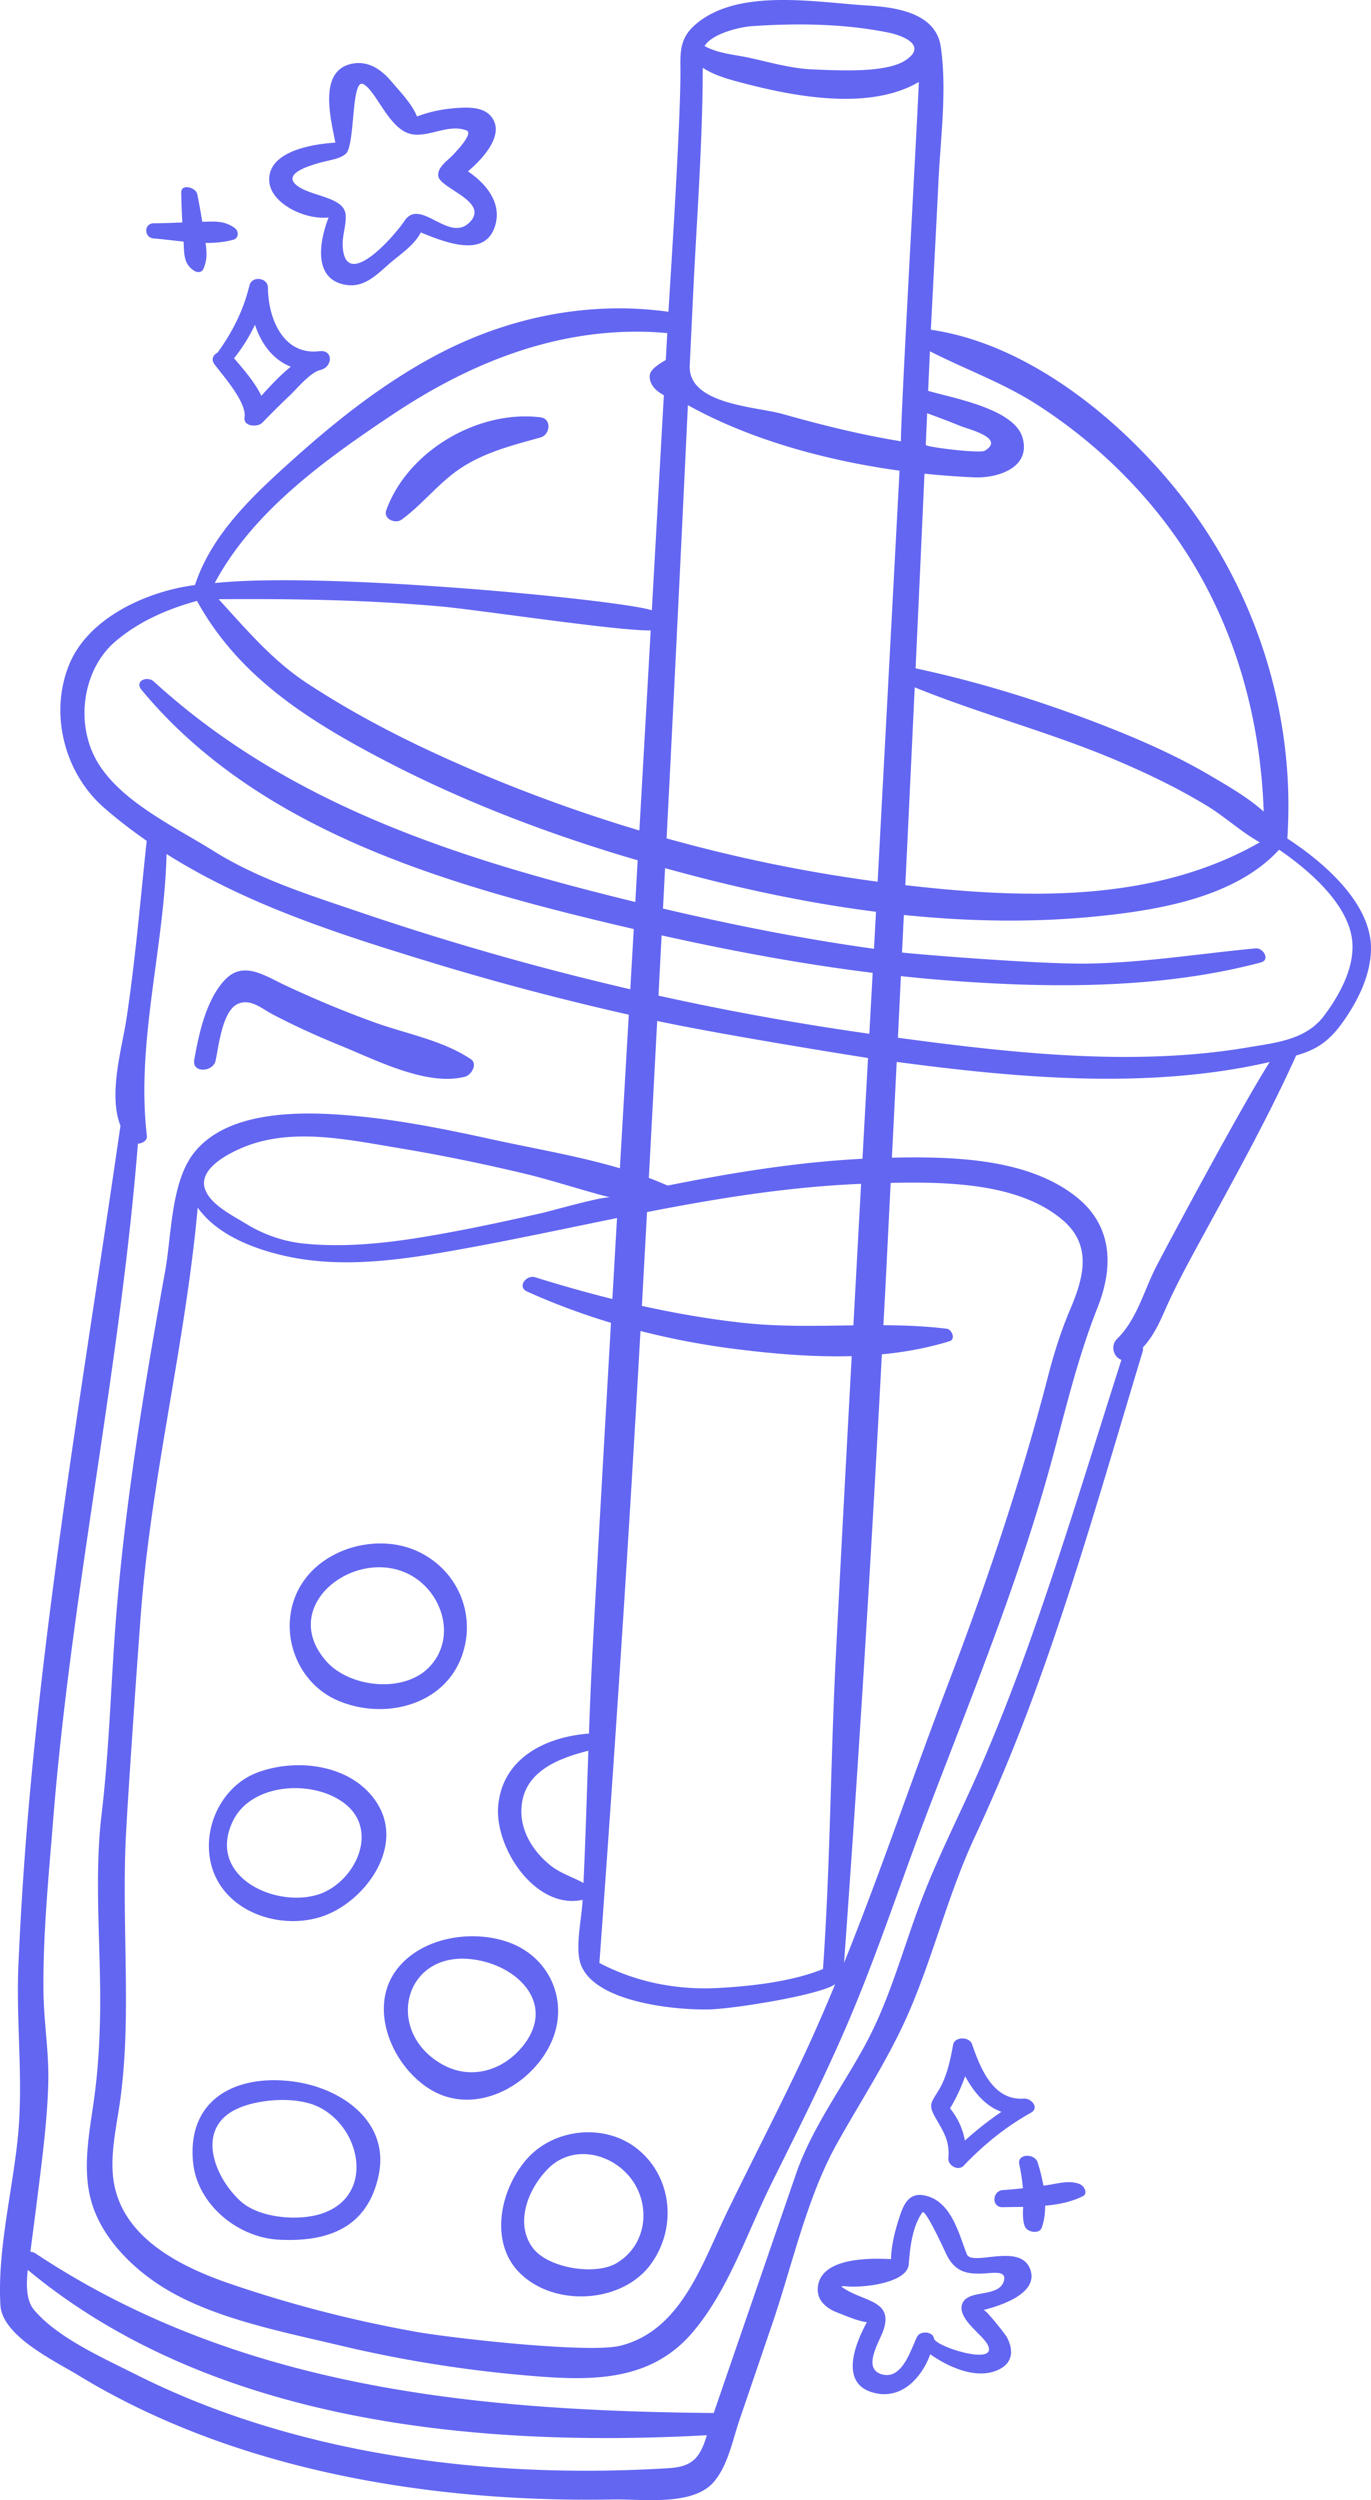 <svg xmlns="http://www.w3.org/2000/svg" xml:space="preserve" x="0" y="0" version="1.1" viewBox="298220 50000 603560 1100000"><path d="M864940 418921c3479-51604-11958-103595-42558-145212-25906-35233-69104-72105-114368-78632 124-2863 2441-46462 3356-65404 918-18968 3801-40346 992-59194-2249-15091-20290-17335-32595-18081-22596-1370-57401-7895-75887 8835-7190 6508-6033 13324-6110 22173-239 26894-4854 96037-5276 103764-35706-4976-71752 2616-103393 19703-22100 11935-41972 27482-60638 44185-17680 15821-36853 33238-44412 56348-20935 2677-46829 14240-55320 34853-8944 21716-2102 47862 15140 62980 6066 5320 12405 10170 18926 14700-2798 26120-4968 52280-8897 78270-1962 12976-8117 33316-2647 47057-13909 96395-30473 192784-39505 289786a1606694 1606694 0 00-5428 79668c-1107 25653 2347 50670-330 76458-2470 23801-8960 49077-7580 73065 778 13536 23722 24383 34276 30810 69178 42127 155558 56108 235480 54640 12831-236 35243 3098 44441-7880 6150-7339 8150-18295 11157-27102 4833-14154 9664-28308 14494-42462 8783-25736 15164-55448 28450-79193 10935-19544 23212-38036 32060-58730 10710-25050 17003-51275 28577-76097 9540-20458 18180-41302 25977-62485 18288-49684 32656-100646 47990-151286 174-576 160-1105 28-1589 4248-4529 6920-9983 9596-16086 5191-11830 11380-22940 17557-34287 13955-25633 28326-51466 40330-78100 8090-2350 13888-5500 20147-14135 6707-9252 12592-20820 12806-32490 371-20186-20607-38263-36836-48857zM706386 231804c4892 1819 9788 3628 14614 5614 3401 1400 19964 5317 10794 10873-2226 1348-26067-1626-26026-2529l618-13958zm20976 28223c9792 394 24835-4097 21019-17463-3622-12691-30376-17335-40968-20440-198-58-396-77-594-102 256-5823 521-11646 775-17469 15660 7999 32319 13893 47294 23549 20190 13018 38168 29070 53206 47814 30234 37684 44812 83598 46450 131175-6967-6282-15649-11205-23294-15717-13494-7964-27768-14455-42300-20268-28423-11369-57724-20654-87655-27060 1330-28551 2635-57103 3913-85656 7530 790 14955 1347 22154 1637zM852819 420590c-46768 26817-103867 24865-156047 18859 1402-29011 2777-58024 4134-87037 29125 11828 59692 19765 88672 32059 13734 5826 27254 12326 40016 20074 7873 4780 15082 11544 23225 16045zM629322 61500c19754-1355 40877-1110 60348 2912 5394 1114 17223 5427 7220 12094-8690 5792-30240 4446-40684 4039-9495-370-18456-2973-27731-5042-6499-1450-14111-1876-20078-5260 3368-5500 15449-8366 20925-8742zm-26101 120924c1563-34047 4328-68440 4378-102595 5348 3470 11571 5120 18440 6910 22580 5880 55160 11950 76670-659-109 7861-8605 157957-7810 158085-17657-2852-34950-7170-52150-12023-11670-3292-41680-4100-40878-21378 441-9450 907-18900 1340-28350zm-2166 45833c27177 15130 60774 24386 93177 28824-1727 32475-8144 153035-9653 180839-31237-4128-62356-10528-92895-19058 3250-63529 6378-127064 9370-190605zM353622 858383c837-17753 5508-84463 6752-100155 4710-59409 19533-117648 24878-176897 8724 12211 25193 18368 39310 21430 26115 5660 53519 1072 79393-3654 22002-4018 43928-8750 65900-13199-690 11870-1370 23740-2057 35611-11432-2844-22766-6065-33972-9549-3909-1215-8097 4217-3552 6271 12075 5456 24392 9990 36918 13768-2753 47776-5476 95554-8068 143340-674 12435-1179 24900-1628 37372-18726 1420-37868 10504-39927 31486-1836 18691 16430 46204 37138 41668-399 7904-2746 17860-1521 25630 3062 19434 42707 22956 57191 22593 11024-277 48555-6283 55505-11082-4086 9828-8280 19600-12752 29221-11264 24246-23670 47935-35299 72005-10620 21983-19907 51176-46514 57808-14037 3500-74497-3390-89554-6057a552965 552965 0 01-81645-20998c-20546-6990-46142-18953-51402-42850-2763-12552 963-26822 2583-39304 1510-11630 2150-23318 2310-35040 370-26456-1240-52968 3-79409zm34411-288336c468-7357 11520-12899 17518-15355 21233-8693 45934-3255 67676 338 18587 3072 37040 6867 55371 11207 12503 2959 25442 7340 38406 10638-2968-755-25170 5688-30765 6950-11657 2629-23329 5195-35067 7435-22605 4313-45840 8163-68907 5906-9133-894-17926-3945-25738-8744-5814-3572-15192-8126-17896-14841-490-1218-670-2398-598-3534zm169200 250222c-669 19405-1255 38826-2147 58204-4807-2691-10101-4188-14583-7787-7355-5905-13001-14660-12755-24348 420-16547 15600-22535 29485-26069zm103291 96047c-13510 5524-31616 7548-45774 8328-18418 1015-36343-2466-52670-10997 6-44 20-81 25-126 6790-92600 12884-185190 18075-277913a340297 340297 0 00 41656 7905c16649 2099 34090 3632 51337 3149-2375 43743-4720 87488-6960 131239-2354 46026-2440 92470-5690 138415zm21880-438293-1472 26806a1220800 1220800 0 01-92823-16775c462-8838 910-17677 1370-26516 30719 6838 61697 12637 92925 16485zm-92316-28275c307-5930 614-11860 919-17790 30258 8426 61428 15221 92860 19201-295 5420-586 10850-882 16280-31230-4320-62210-10480-92897-17700zm90260 65742c-813 14779-1623 29558-2435 44337-28866 1468-57470 6148-85804 11790a142821 142821 0 00-8245-3367c1229-23022 2463-46044 3670-69068 28744 6175 90808 16029 92813 16308zm-3040 55357c-1140 20757-2267 41515-3397 62273-16145 210-32340 657-48421-1090-15000-1630-29912-4216-44683-7479a52616300 52616300 0 00 2258-41270c31155-6080 62458-11150 94244-12424zM579694 415390c-31755-9496-62812-21262-92617-35184-18472-8628-36476-18347-53542-29517-15440-10107-26795-23683-39058-37058 32788-230 65259 264 98017 3220 16618 1498 78172 10841 92187 10515-513 9116-3834 67800-4987 88025zm106752 230475c10187-972 20215-2793 29870-5801 2717-847 948-5170-1275-5445-9250-1146-18566-1510-27914-1570 318-6136 668-12266 978-18403 747-14734 1473-29470 2213-44204 25195-541 57403 87 76315 16875 12465 11066 8484 25198 2800 38569-4206 9902-7241 19603-9927 29993-12168 47070-27438 91900-44770 137305-15205 39829-28918 80731-44946 120428 6490-89202 11948-178416 16656-267747zM455652 242893c5189-3640 10389-7153 15508-10566 33645-22430 70814-37469 111710-36335 3033 84 6072 317 9107 554l-657 11898c-1 6-6571 3367-6996 6354-602 4227 2742 7284 6143 9083-1758 31543-3513 63085-5289 94627-13257-4476-142975-17220-192434-11975 14038-26253 38334-46395 62908-63640zm-115610 140423c-8585-16564-5004-39232 9037-51150 10449-8870 22823-14185 35858-17793 18200 33156 48737 52450 81560 69665 33360 17497 68610 31180 104620 42146 2598 791 5217 1551 7830 2321-350 6115-690 12230-1042 18345-76900-18768-152131-42379-211903-96949-2996-2736-8703-269-5476 3620 49815 60047 128780 84055 201813 101720a1517290 1517290 0 00 14890 3513c-510 8830-1025 17660-1537 26490a1234944 1234944 0 01-40894-10199 1255240 1255240 0 01-78895-23970c-21992-7476-44074-14388-63791-26740-17190-10772-42407-22375-52070-41019zm265975 746195c-4025 6362-10721 6273-17766 6660-77362 4256-160606-6369-230420-41576-13975-7047-34616-16172-44754-28496-3273-3979-3357-10718-2630-17411 81086 67295 197480 78289 298966 72742-890 2898-1915 5742-3396 8080zm201399-522608c-5571 10693-8571 23492-17432 32176-3130 3060-1400 8180 1925 9190-12828 40210-25081 80650-39115 120450-6711 19030-13947 37870-21900 56420-8461 19737-18809 39624-26686 59985-8185 21155-13761 43240-24474 63375-10187 19146-23994 37378-31088 57973a307443325 307443325 0 00-36220 105190c-104880-994-208950-10835-298588-70228-677-449-1461-680-2261-737 360-2255 3910-29807 5283-41644 1263-10887 2338-21820 2616-32782 337-13320-1936-26334-2105-39582-321-25235 2250-50896 4260-76034 7964-99622 29367-197942 37303-297460 2099-163 4189-1408 3940-3534-4806-41029 7650-82389 8669-123918 35419 22362 76103 35344 116156 47580 28805 8804 57955 16480 87340 23115-1306 22522-2613 45044-3923 67566-18446-5440-38245-8757-56140-12680-19760-4335-39834-8395-60004-10298-22027-2078-55552-3238-71092 15857-10447 12834-10098 36585-12914 52137-4334 23925-8490 47886-12104 71931-3820 25410-7044 50920-9208 76524-2570 30394-3112 60475-6711 90764-3442 28967-170 59048-656 88163-198 11797-881 23540-2398 35244-2014 15550-6053 32783-988 48491 4899 15197 17910 28018 31193 36267 22010 13671 52423 19481 77383 25436 28910 6898 58384 11483 88020 13742 25370 1934 49837 1386 67540-19317 15770-18440 24045-43831 34695-65338 12476-25195 25180-50297 36002-76263 11654-27964 21206-56935 31970-85270 19883-52330 41330-104100 55913-158220 6040-22414 11258-44355 19800-65935 7074-17868 6650-35937-9377-48664-21582-17138-54738-17755-81170-17230 704-14048 1415-28095 2110-42140 53958 7191 111303 12225 164218 50-12120 18901-44380 79271-49782 89636zm73738-110047c-8040 10700-21206 11882-33770 14004-50120 8463-103624 2463-153871-4279 446-9037 874-18075 1316-27113 5010 530 10030 1038 15060 1455 46811 3882 97692 4694 143430-7480 4206-1120 1046-6499-2347-6181-24754 2317-48993 6297-73954 6689-21347 335-75800-4155-81693-4874l801-16516c28561 2925 57256 3436 85594 543 26780-2735 60307-8346 79516-29150l10-4c74-2 148-9 220-15 13152 9040 29314 23129 31842 38479 1995 12117-5146 25100-12164 34442zM442891 145675c-4385 11196-6787 27805 8191 29740 8038 1038 13528-5120 19060-9834 4657-3968 10466-7753 13321-13304 10879 4420 27324 10900 32262-1643 4143-10523-3103-19630-11509-25224 7725-6550 16169-16730 10281-24087-3174-3967-8944-4124-13580-3904-6553 311-13032 1495-19122 3841-2303-5764-7522-10975-11360-15523-4182-4955-9737-8902-16587-7817-15733 2491-10132 23833-7988 34830-11353 738-29728 4163-29120 16801 487 10094 16046 17340 26150 16124zm-6103-23414c5923-1900 10764-2012 13695-4640 4153-3758 2283-33154 7601-30632 1389 660 2417 1880 3386 3077 4515 5579 9325 16132 16596 18605 7770 2643 16943-4447 25480-1301 3340 1230-4707 9473-5650 10524-2303 2566-7154 5490-6745 9510 565 5557 23072 11340 13677 20540-9133 8943-21613-11240-28568-729-4450 6726-26226 31508-27185 10848-200-4520 1667-9057 1306-13613-652-8223-16650-7970-22216-13504-4643-4624 5750-7763 8623-8685zm-44157 87997c3706 5011 14278 16722 13238 23371-646 4120 5805 4450 7892 2300 3847-3970 7744-7890 11778-11670 3330-3130 9180-10408 13710-11460 5422-1260 5880-9037-440-8278-15976 1918-22569-14590-22629-27907-20-4508-7070-5429-8149-1004-2686 11027-7464 20442-14010 29514-1887 962-3013 2943-1400 5125zm17831-17383c2745 8369 7906 15382 15767 18464-4657 3754-9000 8426-12958 12793-2874-6040-8312-12172-12005-16516a74742 74742 0 00 9207-14741zm-44506-44632c4187-27 8364-187 12542-353-258-4405-460-8810-494-13236-31-3981 6448-2202 7055 778 824 4048 1546 8090 2206 12149 5264-145 9753-556 14250 2713 1993 1449 1888 4550-680 5228-4005 1057-8056 1389-12129 1367 570 3964 812 7650-1030 11580-700 1482-2594 1495-3838 742-4873-2950-4513-7640-4806-12910-4384-449-8774-1042-13145-1386-4364-345-4417-6653 70-6682zm359093 894743c-599-281-1033-698-1261-1296-3578-9386-6953-23426-18574-25750-6475-1367-8994 3421-10759 8715-2070 6211-3822 12721-3979 19298-11185-617-30982-211-32227 12375-565 5707 3694 9256 8584 11128 4328 1657 8596 3603 13013 4276-6125 11158-12015 28443 4699 31371 11241 1969 19613-7376 23210-17296 8576 6106 21639 11653 31050 6263 5498-3149 5397-8517 2770-13602-687-1330-9322-12400-10412-12125 7060-1776 24066-7050 20743-17480-3630-11391-21605-3412-26857-5877zm15058 10725c-921 2898-3559 4036-6571 4744-4935 1161-10876 1171-11911 5895-1204 5506 7003 11513 10120 15423 926 1161 1886 2462 1859 3954-127 6078-23756-1547-24237-4917-438-3074-6047-3476-7420-689-2819 5720-6502 18950-15377 16550-8925-2410-1325-14150 458-19170 4950-13930-9433-12650-18454-19493a4030 4030 0 01 1652-138c7633 914 27407-1367 28050-9600 592-7580 1545-16454 5976-22858 1352-1955 10243 17793 10863 18980 4350 8327 10477 8332 18805 7692 3480-268 7462-396 6187 3636zm-17605-50906c8762-9183 18478-17095 29596-23275 3781-2100 159-6419-3040-6190-13644 974-19227-13337-22928-23996-1157-3331-7676-3402-8339 342-1150 6493-2770 14059-6230 19772-3350 5528-4740 6460-1830 11716 3447 6235 6695 10303 5980 18330-286 3230 4315 5905 6800 3301zm608-39336c3818 7043 8902 13142 15968 15671-5654 3865-11010 8040-16076 12656-930-5191-3096-9896-6524-14180 2702-4559 4927-9250 6632-14147zm51732 52837c-4954 2472-10660 3595-16501 4142-21 3355-434 6638-1498 9653-1054 2996-6407 2021-7410-460-1040-2577-937-5660-783-8678-3087 64-6121 76-9010 144-5077 120-4657-7227 83-7539 2950-194 5888-473 8822-786-316-3559-880-7080-1612-10588-993-4746 6810-4848 8080-837 1005 3178 1927 6674 2553 10260 740-110 1485-185 2226-303 4540-720 9316-2160 13768-373 1900 764 3828 4107 1282 5377zM530060 1000020c-11933 13643-16081 36183-3698 49316 15060 15971 45628 14284 58348-3123 11462-15686 9660-38044-5665-50561-14294-11675-36963-9376-48985 4368zm44154 6355c10880 11543 9725 31032-4730 39433-9320 5416-30167 2139-36790-6901-8102-11064-1721-26329 7006-34947 9883-9757 25318-7340 34514 2415zm-153007 29040c21299 1011 38563-5111 43618-27921 5237-23634-15710-38533-36697-41574-25214-3653-47508 7099-44931 35208 1715 18703 19667 33416 38010 34287zm-18765-57523c9454-4444 25998-5631 35717-1054 19203 9046 25419 39683 1193 47246-10248 3199-27185 1751-35296-5692-11638-10682-19830-31938-1614-40500zm71072-62168a27573 27573 0 00-3968 6494c-7331 16895 3505 38745 18959 47557 18860 10754 42274-1450 51549-19436 9336-18104 1149-39048-18102-45850-15837-5594-37400-2273-48438 11235zm31428-3810c20887 1935 39378 20130 22507 39411-8702 9944-22153 13640-34080 7188-25761-13935-17978-49336 11573-46600zm-112955-38956c6549 18559 29574 26140 47619 20370 18531-5925 36517-29809 25142-49131-10374-17621-35075-21000-52925-14450-15890 5831-24728 24258-20662 40464 235 941 511 1857 826 2747zm8819-21846c8409-17220 36761-18299 50070-6859 14473 12442 2658 35020-13358 39513-19383 5436-48354-8815-36712-32654zm45825-53065c20102 8850 46806 2688 54827-19219 6754-18447-1810-38321-19668-46416-16411-7439-38696-2104-49437 12535-13107 17864-5826 44250 14278 53100zm-6610-46724c8660-10896 26910-16158 40660-7287 12978 8374 18093 27279 6570 39368-11208 11759-35226 9110-45461-2597-9290-10628-8066-21549-1760-29484zm28230-476780c9340-26028 40337-44313 67910-40939 5034 616 4328 7664-4 8876-12208 3415-24156 6350-34900 13370-9855 6437-16813 15937-26252 22777-2763 2004-8104-314-6752-4084zm-84520 241806c2010-11506 5264-26541 13490-35231 8148-8607 17624-1785 26523 2374 12880 6021 25964 11502 39340 16326 14140 5100 29788 7786 42370 16156 3215 2138 267 7020-2536 7748-16683 4338-39291-7383-54644-13624-10285-4180-20412-8754-30241-13922-4528-2380-9388-6878-14960-4554-6777 2826-8426 17707-9920 24964-1065 5172-10455 5684-9420-237" fill="#6366f1"/></svg>
